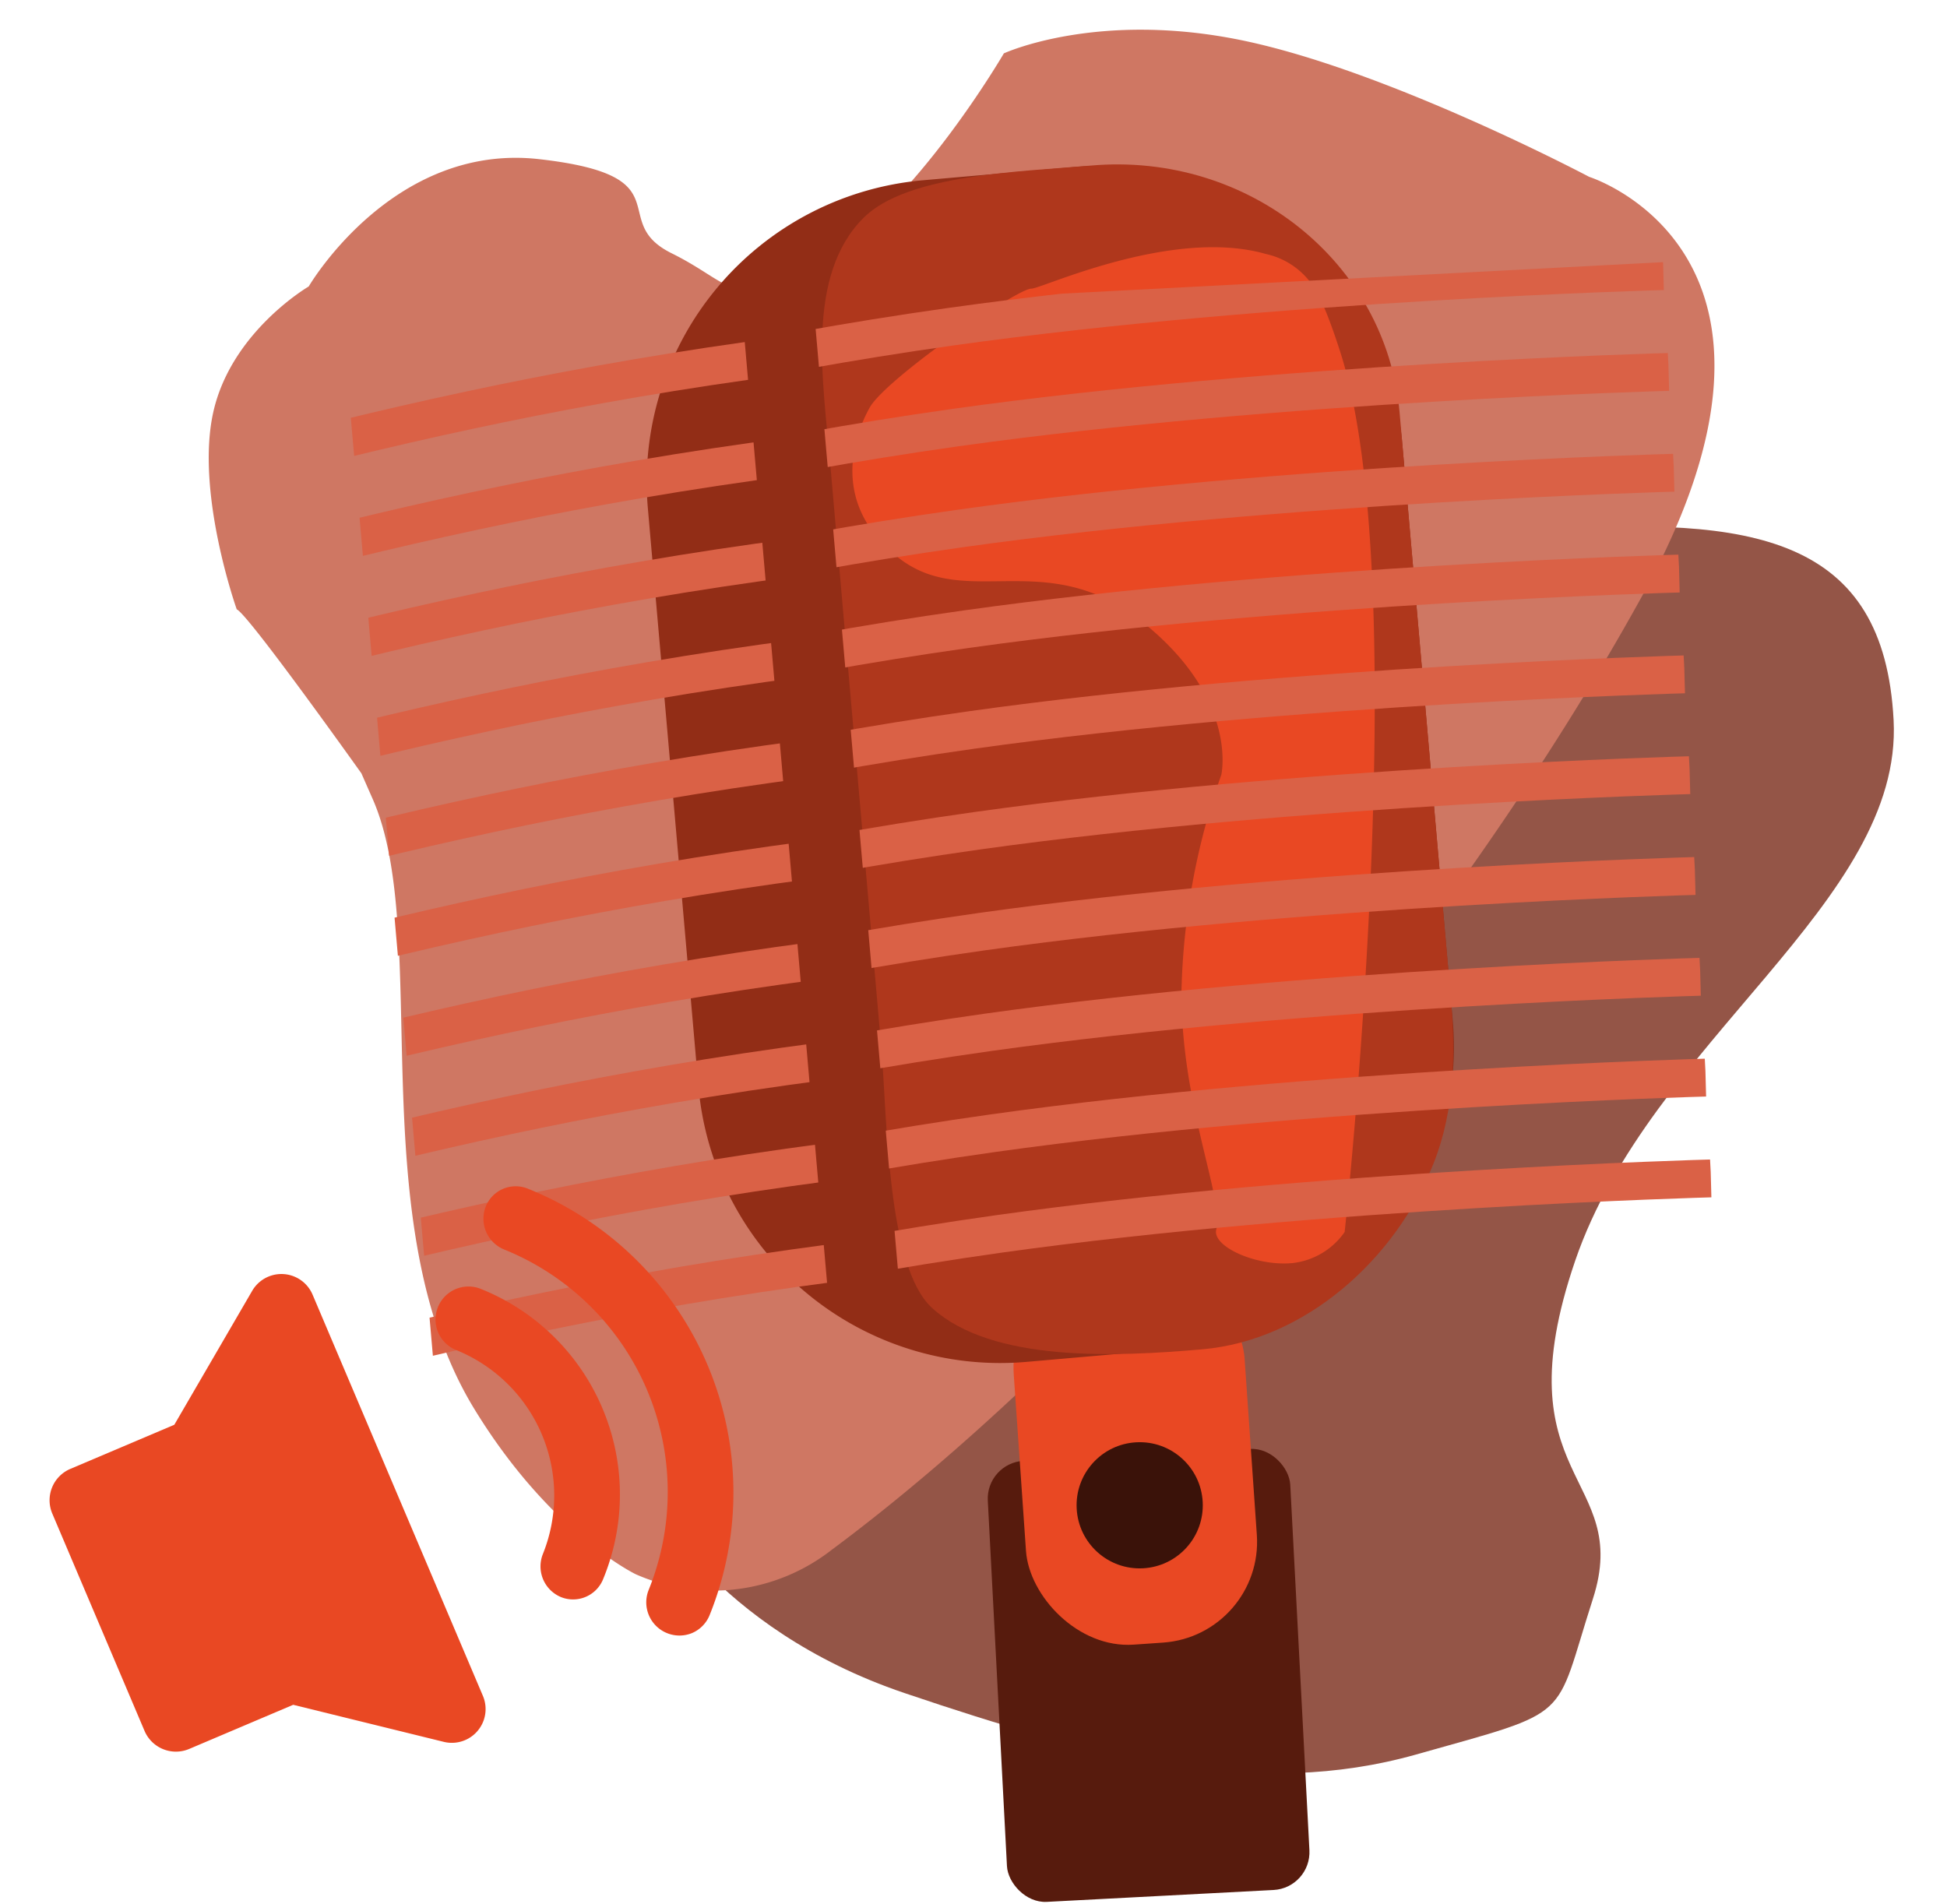 <svg xmlns="http://www.w3.org/2000/svg" xmlns:xlink="http://www.w3.org/1999/xlink" width="154.283" height="150.877" viewBox="0 0 154.283 150.877">
  <defs>
    <clipPath id="clip-path">
      <rect id="Rectangle_4" data-name="Rectangle 4" width="75.621" height="84.706" transform="translate(838.017 425.303) rotate(-2)" fill="#fff"/>
    </clipPath>
    <clipPath id="clip-path-2">
      <rect width="103.138" height="79.717" fill="none"/>
    </clipPath>
    <clipPath id="clip-path-3">
      <rect id="Rectangle_5" data-name="Rectangle 5" width="31.621" height="84.706" transform="translate(881.99 423.768) rotate(-2)" fill="#fff"/>
    </clipPath>
  </defs>
  <g id="Group_2" data-name="Group 2" transform="translate(-795.041 -361.031) rotate(-3)">
    <path id="Path_16" data-name="Path 16" d="M1071.979,444.524c17.312-.364,27.44,1.982,27.44,16.464s-20.58,24.391-27.44,41.465,3.659,17.226,0,26.83-1.829,8.689-14.635,11.586-25.292-1.039-40.232-6.985-19.526-16.8-19.526-16.8S1054.667,444.888,1071.979,444.524Z" transform="translate(-177.503 6)" fill="#945547"/>
    <path id="Path_15" data-name="Path 15" d="M1007.062,418.938c7.544-3.888,15.167-15.55,15.167-15.55s7.621-3.049,19.074,0,26.736,12.2,26.736,12.2,18.857,7.019,2.441,33.4-43.952,56.069-68.108,72.134a15.227,15.227,0,0,1-15.583,1.1s-6.6-3.6-12.091-13.76c-8.3-15.342-1.342-37.724-5.514-48.7s-.115-1.016-.115-1.016-8.912-14.072-9.85-14.541c0,0-2.8-9.39-1.039-15.7s8.074-9.553,8.074-9.553,7.23-11.042,18.759-9.121,5.059,5.167,10.1,8S999.517,422.825,1007.062,418.938Z" transform="translate(-167.956 7.145)" fill="#cf7763"/>
    <rect id="Rectangle_3" data-name="Rectangle 3" width="24" height="35" rx="3" transform="translate(847 522)" fill="#571b0d"/>
    <rect id="Rectangle_2" data-name="Rectangle 2" width="18.334" height="30" rx="8" transform="matrix(1, -0.017, 0.017, 1, 849.44, 507.139)" fill="#e94823"/>
    <path id="Path_4" data-name="Path 4" d="M24,0H36A24,24,0,0,1,60,24V70A24,24,0,0,1,36,94H24A24,24,0,0,1,0,70V24A24,24,0,0,1,24,0Z" transform="translate(823.378 421.076) rotate(-2)" fill="#922d16"/>
    <path id="Path_3" data-name="Path 3" d="M22.649,0C35.157,0,45.3,9.685,45.3,21.633V68.158c0,4.1-.384,8.752-2.495,12.964-3.657,7.306-11.327,13.1-19.545,13.1-6.792,0-16.7-.392-21.057-5.138C-1.092,85.495,0,73.619,0,68.158V21.633C0,15.133-.651,6.71,4.336,2.55,8.082-.58,16.945,0,22.649,0Z" transform="translate(838.072 420.563) rotate(-2)" fill="#af371c"/>
    <path id="Path_1" data-name="Path 1" d="M923.122,435.334c1.2-2.335,11.369-9.868,12.479-9.868.765,0,10.975-5.27,18.494-3.389a6.068,6.068,0,0,1,3.46,1.964c.775.841,1.6,2.567,2.68,5.566,6.592,18.267,2.78,69.726,2.78,69.726a5.823,5.823,0,0,1-4.049,2.605c-2.87.373-6.439-1.1-6.125-2.458.555-2.409-3.2-9.934-3.416-18.941a55.188,55.188,0,0,1,2.562-17.088s1.18-6.058-6.661-11.879-13.967-.371-19.518-4.431S921.927,437.669,923.122,435.334Z" transform="matrix(0.996, 0.087, -0.087, 0.996, -39.369, -75.895)" fill="#e94823"/>
    <circle id="Ellipse_1" data-name="Ellipse 1" cx="5" cy="5" r="5" transform="translate(854 521)" fill="#3a1209"/>
    <g id="Mask_Group_1" data-name="Mask Group 1" clip-path="url(#clip-path)">
      <g id="Repeat_Grid_1" data-name="Repeat Grid 1" transform="translate(802.431 429.788)" clip-path="url(#clip-path-2)">
        <g transform="translate(-797.815 -434.788)">
          <path id="Path_2" data-name="Path 2" d="M0,9S9.644,6.518,24.248,4.187C30.6,3.172,38.226,2.156,46.363,1.445,72.113-.8,103,0,103,0" transform="translate(797.94 435.5)" fill="none" stroke="#da6146" stroke-width="3"/>
        </g>
        <g transform="translate(-797.815 -426.788)">
          <path id="Path_2-2" data-name="Path 2" d="M0,9S9.644,6.518,24.248,4.187C30.6,3.172,38.226,2.156,46.363,1.445,72.113-.8,103,0,103,0" transform="translate(797.94 435.5)" fill="none" stroke="#da6146" stroke-width="3"/>
        </g>
        <g transform="translate(-797.815 -418.788)">
          <path id="Path_2-3" data-name="Path 2" d="M0,9S9.644,6.518,24.248,4.187C30.6,3.172,38.226,2.156,46.363,1.445,72.113-.8,103,0,103,0" transform="translate(797.94 435.5)" fill="none" stroke="#da6146" stroke-width="3"/>
        </g>
        <g transform="translate(-797.815 -410.788)">
          <path id="Path_2-4" data-name="Path 2" d="M0,9S9.644,6.518,24.248,4.187C30.6,3.172,38.226,2.156,46.363,1.445,72.113-.8,103,0,103,0" transform="translate(797.94 435.5)" fill="none" stroke="#da6146" stroke-width="3"/>
        </g>
        <g transform="translate(-797.815 -402.788)">
          <path id="Path_2-5" data-name="Path 2" d="M0,9S9.644,6.518,24.248,4.187C30.6,3.172,38.226,2.156,46.363,1.445,72.113-.8,103,0,103,0" transform="translate(797.94 435.5)" fill="none" stroke="#da6146" stroke-width="3"/>
        </g>
        <g transform="translate(-797.815 -394.788)">
          <path id="Path_2-6" data-name="Path 2" d="M0,9S9.644,6.518,24.248,4.187C30.6,3.172,38.226,2.156,46.363,1.445,72.113-.8,103,0,103,0" transform="translate(797.94 435.5)" fill="none" stroke="#da6146" stroke-width="3"/>
        </g>
        <g transform="translate(-797.815 -386.788)">
          <path id="Path_2-7" data-name="Path 2" d="M0,9S9.644,6.518,24.248,4.187C30.6,3.172,38.226,2.156,46.363,1.445,72.113-.8,103,0,103,0" transform="translate(797.94 435.5)" fill="none" stroke="#da6146" stroke-width="3"/>
        </g>
        <g transform="translate(-797.815 -378.788)">
          <path id="Path_2-8" data-name="Path 2" d="M0,9S9.644,6.518,24.248,4.187C30.6,3.172,38.226,2.156,46.363,1.445,72.113-.8,103,0,103,0" transform="translate(797.94 435.5)" fill="none" stroke="#da6146" stroke-width="3"/>
        </g>
        <g transform="translate(-797.815 -370.788)">
          <path id="Path_2-9" data-name="Path 2" d="M0,9S9.644,6.518,24.248,4.187C30.6,3.172,38.226,2.156,46.363,1.445,72.113-.8,103,0,103,0" transform="translate(797.94 435.5)" fill="none" stroke="#da6146" stroke-width="3"/>
        </g>
        <g transform="translate(-797.815 -362.788)">
          <path id="Path_2-10" data-name="Path 2" d="M0,9S9.644,6.518,24.248,4.187C30.6,3.172,38.226,2.156,46.363,1.445,72.113-.8,103,0,103,0" transform="translate(797.94 435.5)" fill="none" stroke="#da6146" stroke-width="3"/>
        </g>
      </g>
    </g>
    <g id="Mask_Group_2" data-name="Mask Group 2" transform="translate(-81.256 2.858)" clip-path="url(#clip-path-3)">
      <g id="Repeat_Grid_2" data-name="Repeat Grid 2" transform="translate(867.431 428.788)" clip-path="url(#clip-path-2)">
        <g transform="translate(-797.815 -434.788)">
          <path id="Path_5" data-name="Path 5" d="M0,9S9.644,6.518,24.248,4.187C30.6,3.172,38.226,2.156,46.363,1.445,72.113-.8,103,0,103,0" transform="translate(797.94 435.5)" fill="none" stroke="#da6146" stroke-width="3"/>
        </g>
        <g transform="translate(-797.815 -426.788)">
          <path id="Path_6" data-name="Path 6" d="M0,9S9.644,6.518,24.248,4.187C30.6,3.172,38.226,2.156,46.363,1.445,72.113-.8,103,0,103,0" transform="translate(797.94 435.5)" fill="none" stroke="#da6146" stroke-width="3"/>
        </g>
        <g transform="translate(-797.815 -418.788)">
          <path id="Path_7" data-name="Path 7" d="M0,9S9.644,6.518,24.248,4.187C30.6,3.172,38.226,2.156,46.363,1.445,72.113-.8,103,0,103,0" transform="translate(797.94 435.5)" fill="none" stroke="#da6146" stroke-width="3"/>
        </g>
        <g transform="translate(-797.815 -410.788)">
          <path id="Path_8" data-name="Path 8" d="M0,9S9.644,6.518,24.248,4.187C30.6,3.172,38.226,2.156,46.363,1.445,72.113-.8,103,0,103,0" transform="translate(797.94 435.5)" fill="none" stroke="#da6146" stroke-width="3"/>
        </g>
        <g transform="translate(-797.815 -402.788)">
          <path id="Path_9" data-name="Path 9" d="M0,9S9.644,6.518,24.248,4.187C30.6,3.172,38.226,2.156,46.363,1.445,72.113-.8,103,0,103,0" transform="translate(797.94 435.5)" fill="none" stroke="#da6146" stroke-width="3"/>
        </g>
        <g transform="translate(-797.815 -394.788)">
          <path id="Path_10" data-name="Path 10" d="M0,9S9.644,6.518,24.248,4.187C30.6,3.172,38.226,2.156,46.363,1.445,72.113-.8,103,0,103,0" transform="translate(797.94 435.5)" fill="none" stroke="#da6146" stroke-width="3"/>
        </g>
        <g transform="translate(-797.815 -386.788)">
          <path id="Path_11" data-name="Path 11" d="M0,9S9.644,6.518,24.248,4.187C30.6,3.172,38.226,2.156,46.363,1.445,72.113-.8,103,0,103,0" transform="translate(797.94 435.5)" fill="none" stroke="#da6146" stroke-width="3"/>
        </g>
        <g transform="translate(-797.815 -378.788)">
          <path id="Path_12" data-name="Path 12" d="M0,9S9.644,6.518,24.248,4.187C30.6,3.172,38.226,2.156,46.363,1.445,72.113-.8,103,0,103,0" transform="translate(797.94 435.5)" fill="none" stroke="#da6146" stroke-width="3"/>
        </g>
        <g transform="translate(-797.815 -370.788)">
          <path id="Path_13" data-name="Path 13" d="M0,9S9.644,6.518,24.248,4.187C30.6,3.172,38.226,2.156,46.363,1.445,72.113-.8,103,0,103,0" transform="translate(797.94 435.5)" fill="none" stroke="#da6146" stroke-width="3"/>
        </g>
        <g transform="translate(-797.815 -362.788)">
          <path id="Path_14" data-name="Path 14" d="M0,9S9.644,6.518,24.248,4.187C30.6,3.172,38.226,2.156,46.363,1.445,72.113-.8,103,0,103,0" transform="translate(797.94 435.5)" fill="none" stroke="#da6146" stroke-width="3"/>
        </g>
      </g>
    </g>
    <g id="audio-speaker-on-svgrepo-com" transform="translate(748.958 479.518) rotate(-20)">
      <g id="Group_3" data-name="Group 3" transform="translate(-23.676 38.522)">
        <path id="Path_18" data-name="Path 18" d="M69.826,22.837a2.612,2.612,0,0,0-3.694,3.694,12.433,12.433,0,0,1,0,17.577,2.635,2.635,0,0,0,0,3.694,2.568,2.568,0,0,0,3.657-.037A17.557,17.557,0,0,0,69.826,22.837Z" transform="translate(0 -16.227)" fill="#e94823"/>
        <path id="Path_19" data-name="Path 19" d="M83.831,7.144a2.636,2.636,0,0,0,0,3.694,20.72,20.72,0,0,1,0,29.331,2.631,2.631,0,0,0,1.829,4.478,2.6,2.6,0,0,0,1.829-.746,25.947,25.947,0,0,0,0-36.72A2.556,2.556,0,0,0,83.831,7.144Z" transform="translate(-11.095 -6.393)" fill="#e94823"/>
      </g>
      <path id="Path_17" data-name="Path 17" d="M21.465,13.624l-9.814,7.349H2.689A2.7,2.7,0,0,0,0,23.662V42.393a2.7,2.7,0,0,0,2.689,2.689h8.962l9.814,7.349a2.675,2.675,0,0,0,4.3-2.151v-34.5A2.681,2.681,0,0,0,21.465,13.624Z" transform="translate(7.934 24.578)" fill="#e94823"/>
    </g>
  </g>
</svg>
